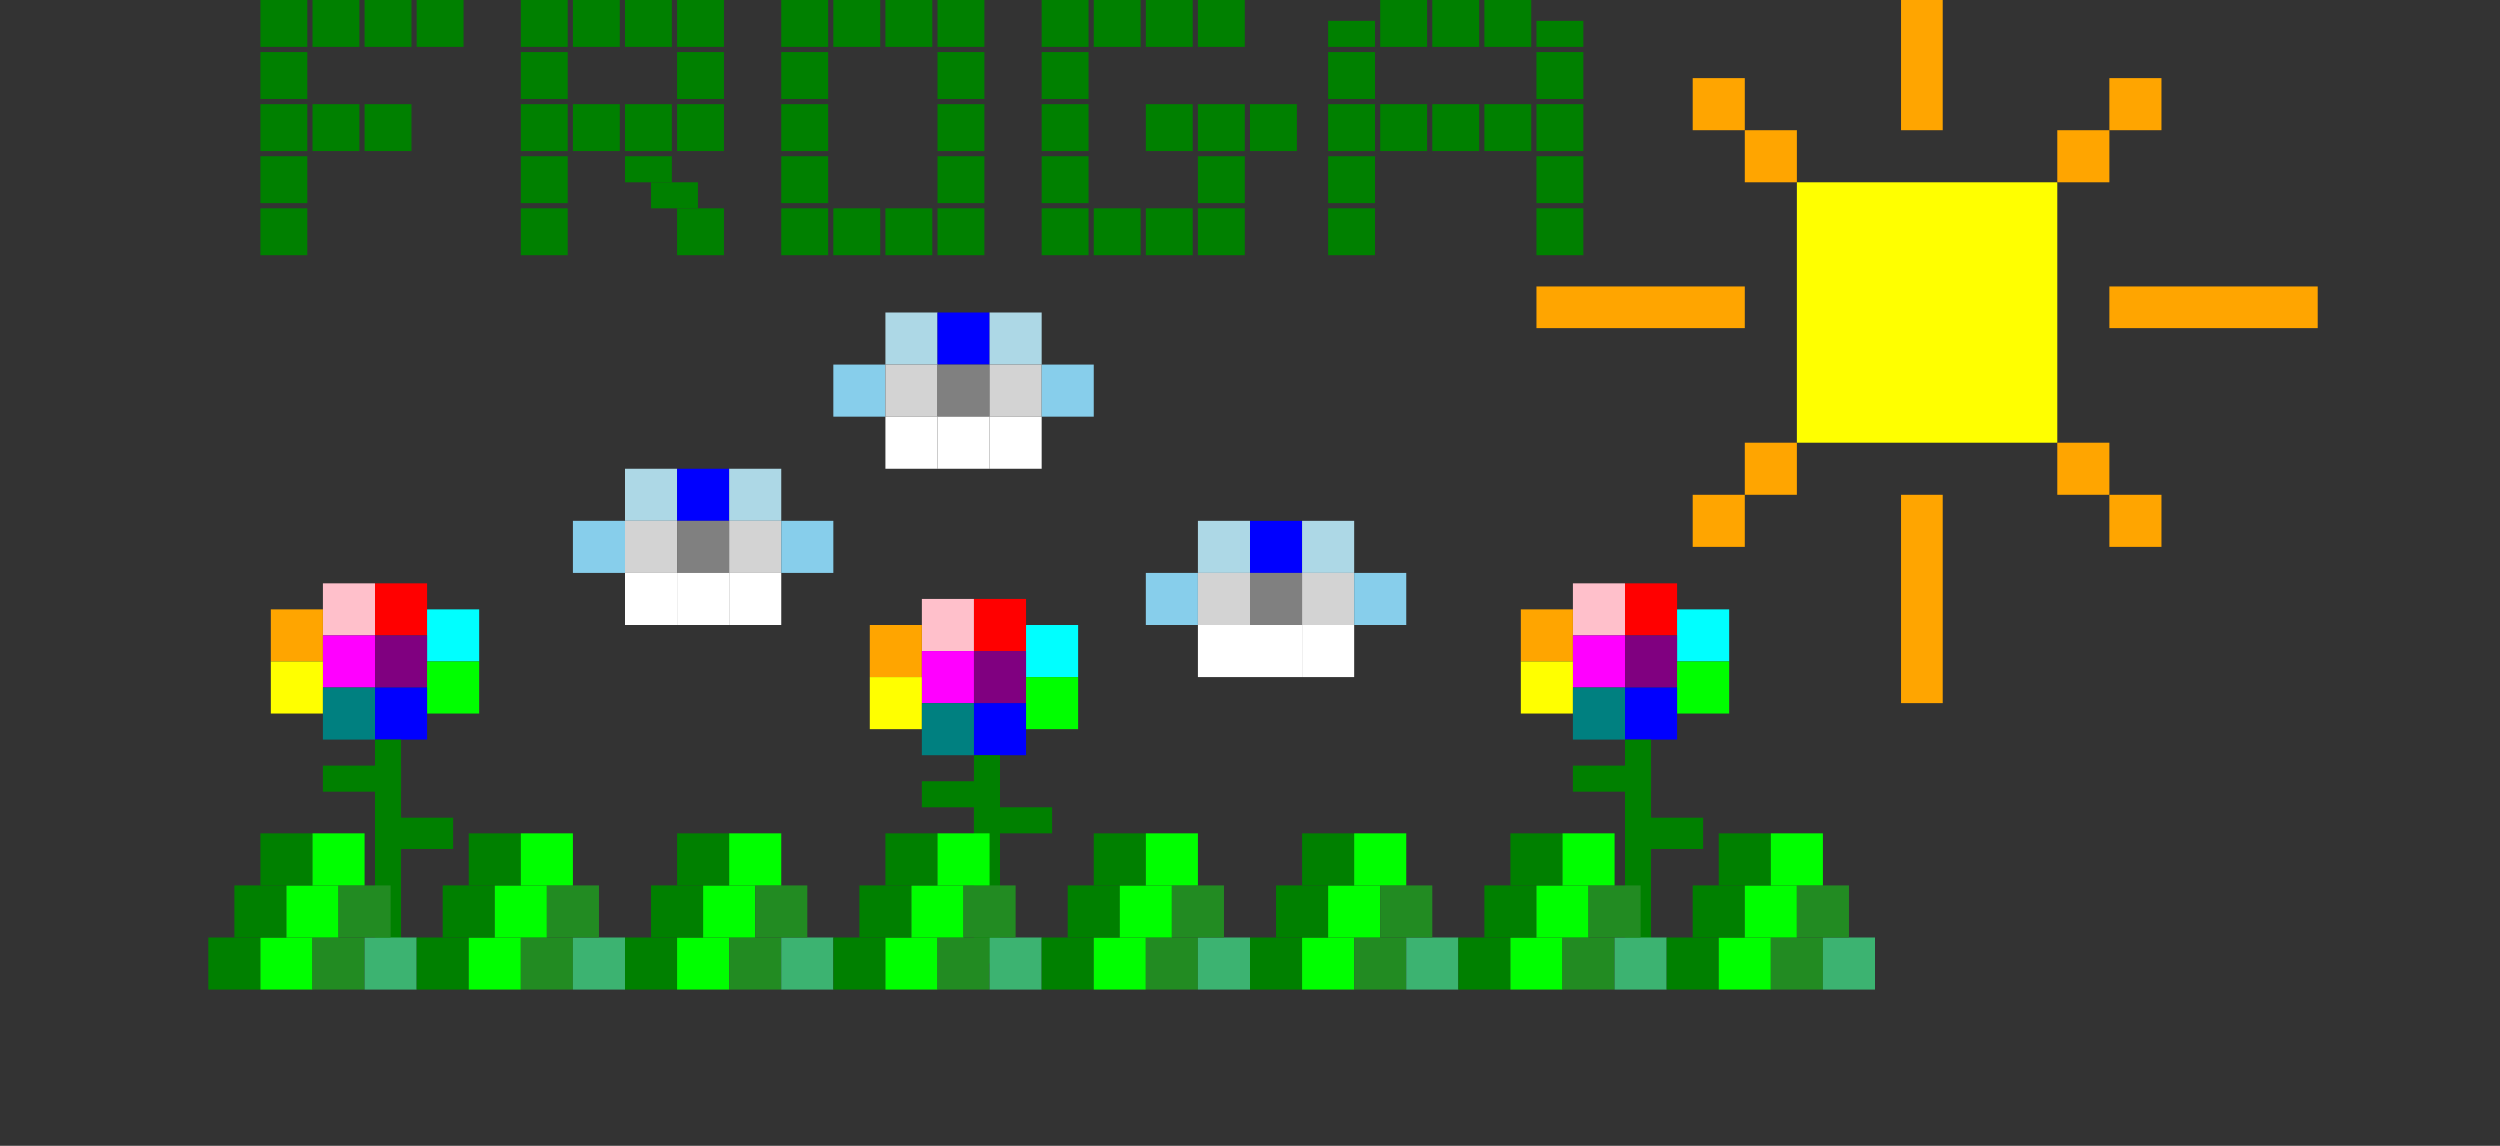 <svg xmlns="http://www.w3.org/2000/svg" width="480" height="220">

  <rect width="100%" height="100%" fill="#333333" stroke="none"/>

  <g transform="translate(12, 112)">
    <svg width="150" height="200">
      <!-- Верхние лепестки -->
      <rect x="50" y="0" width="10" height="10" fill="pink" />
      <rect x="60" y="0" width="10" height="10" fill="red" />
      <rect x="40" y="5" width="10" height="10" fill="orange" />
      <rect x="70" y="5" width="10" height="10" fill="cyan" />

      <!-- Центральные лепестки -->
      <rect x="50" y="10" width="10" height="10" fill="magenta" />
      <rect x="60" y="10" width="10" height="10" fill="purple" />

      <!-- Нижние лепестки -->
      <rect x="40" y="15" width="10" height="10" fill="yellow" />
      <rect x="70" y="15" width="10" height="10" fill="lime" />
      <rect x="50" y="20" width="10" height="10" fill="teal" />
      <rect x="60" y="20" width="10" height="10" fill="blue" />

      <!-- Стебель -->
      <rect x="60" y="30" width="5" height="40" fill="green" />

      <!-- Листик -->
      <rect x="50" y="35" width="15" height="5" fill="green" />
      <rect x="60" y="45" width="15" height="6" fill="green" />
    </svg>
  </g>

  <g transform="translate(127, 115)">
    <svg width="150" height="200">
      <!-- Верхние лепестки -->
      <rect x="50" y="0" width="10" height="10" fill="pink" />
      <rect x="60" y="0" width="10" height="10" fill="red" />
      <rect x="40" y="5" width="10" height="10" fill="orange" />
      <rect x="70" y="5" width="10" height="10" fill="cyan" />

      <!-- Центральные лепестки -->
      <rect x="50" y="10" width="10" height="10" fill="magenta" />
      <rect x="60" y="10" width="10" height="10" fill="purple" />

      <!-- Нижние лепестки -->
      <rect x="40" y="15" width="10" height="10" fill="yellow" />
      <rect x="70" y="15" width="10" height="10" fill="lime" />
      <rect x="50" y="20" width="10" height="10" fill="teal" />
      <rect x="60" y="20" width="10" height="10" fill="blue" />

      <!-- Стебель -->
      <rect x="60" y="30" width="5" height="40" fill="green" />

      <!-- Листик -->
      <rect x="50" y="35" width="15" height="5" fill="green" />
      <rect x="60" y="40" width="15" height="5" fill="green" />
    </svg>
  </g>

  <g transform="translate(252, 112)">
    <svg width="150" height="200">
      <!-- Верхние лепестки -->
      <rect x="50" y="0" width="10" height="10" fill="pink" />
      <rect x="60" y="0" width="10" height="10" fill="red" />
      <rect x="40" y="5" width="10" height="10" fill="orange" />
      <rect x="70" y="5" width="10" height="10" fill="cyan" />

      <!-- Центральные лепестки -->
      <rect x="50" y="10" width="10" height="10" fill="magenta" />
      <rect x="60" y="10" width="10" height="10" fill="purple" />

      <!-- Нижние лепестки -->
      <rect x="40" y="15" width="10" height="10" fill="yellow" />
      <rect x="70" y="15" width="10" height="10" fill="lime" />
      <rect x="50" y="20" width="10" height="10" fill="teal" />
      <rect x="60" y="20" width="10" height="10" fill="blue" />

      <!-- Стебель -->
      <rect x="60" y="30" width="5" height="40" fill="green" />

      <!-- Листик -->
      <rect x="50" y="35" width="15" height="5" fill="green" />
      <rect x="60" y="45" width="15" height="6" fill="green" />
    </svg>
  </g>


  <g transform="translate(30, 80)">

    <!-- Первый элемент травы -->
    <svg x="0" y="0" width="200" height="150">
      <rect x="10" y="100" width="10" height="10" fill="green" />
      <rect x="20" y="100" width="10" height="10" fill="lime" />
      <rect x="30" y="100" width="10" height="10" fill="forestgreen" />
      <rect x="40" y="100" width="10" height="10" fill="mediumseagreen" />
      <rect x="15" y="90" width="10" height="10" fill="green" />
      <rect x="25" y="90" width="10" height="10" fill="lime" />
      <rect x="35" y="90" width="10" height="10" fill="forestgreen" />
      <rect x="20" y="80" width="10" height="10" fill="green" />
      <rect x="30" y="80" width="10" height="10" fill="lime" />
    </svg>

    <!-- Второй элемент травы -->
    <svg x="40" y="0" width="200" height="150">
      <rect x="10" y="100" width="10" height="10" fill="green" />
      <rect x="20" y="100" width="10" height="10" fill="lime" />
      <rect x="30" y="100" width="10" height="10" fill="forestgreen" />
      <rect x="40" y="100" width="10" height="10" fill="mediumseagreen" />
      <rect x="15" y="90" width="10" height="10" fill="green" />
      <rect x="25" y="90" width="10" height="10" fill="lime" />
      <rect x="35" y="90" width="10" height="10" fill="forestgreen" />
      <rect x="20" y="80" width="10" height="10" fill="green" />
      <rect x="30" y="80" width="10" height="10" fill="lime" />
    </svg>

    <!-- Третий элемент травы -->
    <svg x="80" y="0" width="200" height="150">
      <rect x="10" y="100" width="10" height="10" fill="green" />
      <rect x="20" y="100" width="10" height="10" fill="lime" />
      <rect x="30" y="100" width="10" height="10" fill="forestgreen" />
      <rect x="40" y="100" width="10" height="10" fill="mediumseagreen" />
      <rect x="15" y="90" width="10" height="10" fill="green" />
      <rect x="25" y="90" width="10" height="10" fill="lime" />
      <rect x="35" y="90" width="10" height="10" fill="forestgreen" />
      <rect x="20" y="80" width="10" height="10" fill="green" />
      <rect x="30" y="80" width="10" height="10" fill="lime" />
    </svg>

    <!-- Четвертый элемент травы -->
    <svg x="120" y="0" width="200" height="150">
      <rect x="10" y="100" width="10" height="10" fill="green" />
      <rect x="20" y="100" width="10" height="10" fill="lime" />
      <rect x="30" y="100" width="10" height="10" fill="forestgreen" />
      <rect x="40" y="100" width="10" height="10" fill="mediumseagreen" />
      <rect x="15" y="90" width="10" height="10" fill="green" />
      <rect x="25" y="90" width="10" height="10" fill="lime" />
      <rect x="35" y="90" width="10" height="10" fill="forestgreen" />
      <rect x="20" y="80" width="10" height="10" fill="green" />
      <rect x="30" y="80" width="10" height="10" fill="lime" />
    </svg>

    <!-- Пятый элемент травы -->
    <svg x="160" y="0" width="200" height="150">
      <rect x="10" y="100" width="10" height="10" fill="green" />
      <rect x="20" y="100" width="10" height="10" fill="lime" />
      <rect x="30" y="100" width="10" height="10" fill="forestgreen" />
      <rect x="40" y="100" width="10" height="10" fill="mediumseagreen" />
      <rect x="15" y="90" width="10" height="10" fill="green" />
      <rect x="25" y="90" width="10" height="10" fill="lime" />
      <rect x="35" y="90" width="10" height="10" fill="forestgreen" />
      <rect x="20" y="80" width="10" height="10" fill="green" />
      <rect x="30" y="80" width="10" height="10" fill="lime" />
    </svg>

    <!-- Элемент травы -->
    <svg x="200" y="0" width="200" height="150">
      <rect x="10" y="100" width="10" height="10" fill="green" />
      <rect x="20" y="100" width="10" height="10" fill="lime" />
      <rect x="30" y="100" width="10" height="10" fill="forestgreen" />
      <rect x="40" y="100" width="10" height="10" fill="mediumseagreen" />
      <rect x="15" y="90" width="10" height="10" fill="green" />
      <rect x="25" y="90" width="10" height="10" fill="lime" />
      <rect x="35" y="90" width="10" height="10" fill="forestgreen" />
      <rect x="20" y="80" width="10" height="10" fill="green" />
      <rect x="30" y="80" width="10" height="10" fill="lime" />
    </svg>

    <!-- Элемент травы -->
    <svg x="240" y="0" width="200" height="150">
      <rect x="10" y="100" width="10" height="10" fill="green" />
      <rect x="20" y="100" width="10" height="10" fill="lime" />
      <rect x="30" y="100" width="10" height="10" fill="forestgreen" />
      <rect x="40" y="100" width="10" height="10" fill="mediumseagreen" />
      <rect x="15" y="90" width="10" height="10" fill="green" />
      <rect x="25" y="90" width="10" height="10" fill="lime" />
      <rect x="35" y="90" width="10" height="10" fill="forestgreen" />
      <rect x="20" y="80" width="10" height="10" fill="green" />
      <rect x="30" y="80" width="10" height="10" fill="lime" />
    </svg>

    <!-- Элемент травы -->
    <svg x="280" y="0" width="200" height="150">
      <rect x="10" y="100" width="10" height="10" fill="green" />
      <rect x="20" y="100" width="10" height="10" fill="lime" />
      <rect x="30" y="100" width="10" height="10" fill="forestgreen" />
      <rect x="40" y="100" width="10" height="10" fill="mediumseagreen" />
      <rect x="15" y="90" width="10" height="10" fill="green" />
      <rect x="25" y="90" width="10" height="10" fill="lime" />
      <rect x="35" y="90" width="10" height="10" fill="forestgreen" />
      <rect x="20" y="80" width="10" height="10" fill="green" />
      <rect x="30" y="80" width="10" height="10" fill="lime" />
    </svg>

  </g>

  <g transform="translate(100, 40)">
    <!-- Верхняя часть облака -->
    <rect x="70" y="20" width="10" height="10" fill="lightblue" />
    <rect x="80" y="20" width="10" height="10" fill="blue" />
    <rect x="90" y="20" width="10" height="10" fill="lightblue" />

    <!-- Средняя часть облака -->
    <rect x="60" y="30" width="10" height="10" fill="skyblue" />
    <rect x="70" y="30" width="10" height="10" fill="lightgrey" />
    <rect x="80" y="30" width="10" height="10" fill="grey" />
    <rect x="90" y="30" width="10" height="10" fill="lightgrey" />
    <rect x="100" y="30" width="10" height="10" fill="skyblue" />

    <!-- Нижняя часть облака -->
    <rect x="70" y="40" width="10" height="10" fill="white" />
    <rect x="80" y="40" width="10" height="10" fill="white" />
    <rect x="90" y="40" width="10" height="10" fill="white" />
  </g>

  <g transform="translate(160, 80)">
    <!-- Верхняя часть облака -->
    <rect x="70" y="20" width="10" height="10" fill="lightblue" />
    <rect x="80" y="20" width="10" height="10" fill="blue" />
    <rect x="90" y="20" width="10" height="10" fill="lightblue" />

    <!-- Средняя часть облака -->
    <rect x="60" y="30" width="10" height="10" fill="skyblue" />
    <rect x="70" y="30" width="10" height="10" fill="lightgrey" />
    <rect x="80" y="30" width="10" height="10" fill="grey" />
    <rect x="90" y="30" width="10" height="10" fill="lightgrey" />
    <rect x="100" y="30" width="10" height="10" fill="skyblue" />

    <!-- Нижняя часть облака -->
    <rect x="70" y="40" width="10" height="10" fill="white" />
    <rect x="80" y="40" width="10" height="10" fill="white" />
    <rect x="90" y="40" width="10" height="10" fill="white" />
  </g>

  <g transform="translate(50, 70)">
    <!-- Верхняя часть облака -->
    <rect x="70" y="20" width="10" height="10" fill="lightblue" />
    <rect x="80" y="20" width="10" height="10" fill="blue" />
    <rect x="90" y="20" width="10" height="10" fill="lightblue" />

    <!-- Средняя часть облака -->
    <rect x="60" y="30" width="10" height="10" fill="skyblue" />
    <rect x="70" y="30" width="10" height="10" fill="lightgrey" />
    <rect x="80" y="30" width="10" height="10" fill="grey" />
    <rect x="90" y="30" width="10" height="10" fill="lightgrey" />
    <rect x="100" y="30" width="10" height="10" fill="skyblue" />

    <!-- Нижняя часть облака -->
    <rect x="70" y="40" width="10" height="10" fill="white" />
    <rect x="80" y="40" width="10" height="10" fill="white" />
    <rect x="90" y="40" width="10" height="10" fill="white" />
  </g>

  <g transform="translate(225, -85)">
    <!-- Центр солнца -->
    <rect x="120" y="120" width="50" height="50" fill="yellow" />

    <!-- Лучи -->
    <rect x="140" y="70" width="8" height="40" fill="orange" /> <!-- Верхний луч -->
    <rect x="140" y="180" width="8" height="40" fill="orange" /> <!-- Нижний луч -->
    <rect x="70" y="140" width="40" height="8" fill="orange" /> <!-- Левый луч -->
    <rect x="180" y="140" width="40" height="8" fill="orange" /> <!-- Правый луч -->

    <!-- Ближние лучи -->
    <rect x="100" y="100" width="10" height="10" fill="orange" />
    <rect x="180" y="100" width="10" height="10" fill="orange" />
    <rect x="100" y="180" width="10" height="10" fill="orange" />
    <rect x="180" y="180" width="10" height="10" fill="orange" />

    <!-- Ближние лучи -->
    <rect x="110" y="110" width="10" height="10" fill="orange" />
    <rect x="170" y="110" width="10" height="10" fill="orange" />
    <rect x="110" y="170" width="10" height="10" fill="orange" />
    <rect x="170" y="170" width="10" height="10" fill="orange" />
  </g>

  <!-- f -->
  <g transform="translate(50, 0)">
    <rect x="0" y="0" width="9" height="9" fill="green" />
    <rect x="10" y="0" width="9" height="9" fill="green" />
    <rect x="20" y="0" width="9" height="9" fill="green" />
    <rect x="30" y="0" width="9" height="9" fill="green" />
    <rect x="0" y="10" width="9" height="9" fill="green" />
    <rect x="0" y="20" width="9" height="9" fill="green" />
    <rect x="10" y="20" width="9" height="9" fill="green" />
    <rect x="20" y="20" width="9" height="9" fill="green" />
    <rect x="0" y="30" width="9" height="9" fill="green" />
    <rect x="0" y="40" width="9" height="9" fill="green" />
  </g>
  <!-- r -->
  <g transform="translate(100, 0)">
    <rect x="0" y="0" width="9" height="9" fill="green" />
    <rect x="10" y="0" width="9" height="9" fill="green" />
    <rect x="20" y="0" width="9" height="9" fill="green" />
    <rect x="30" y="0" width="9" height="9" fill="green" />
    <rect x="0" y="10" width="9" height="9" fill="green" />
    <rect x="30" y="10" width="9" height="9" fill="green" />
    <rect x="0" y="20" width="9" height="9" fill="green" />
    <rect x="10" y="20" width="9" height="9" fill="green" />
    <rect x="20" y="20" width="9" height="9" fill="green" />
    <rect x="30" y="20" width="9" height="9" fill="green" />

    <rect x="0" y="30" width="9" height="9" fill="green" />
    <rect x="20" y="30" width="9" height="5" fill="green" />
    <rect x="25" y="35" width="9" height="5" fill="green" />



    <rect x="30" y="40" width="9" height="9" fill="green" />
    <rect x="0" y="40" width="9" height="9" fill="green" />
  </g>
  <!-- 0 -->
  <g transform="translate(150, 0)">
    <rect x="0" y="0" width="9" height="9" fill="green" />
    <rect x="10" y="0" width="9" height="9" fill="green" />
    <rect x="20" y="0" width="9" height="9" fill="green" />
    <rect x="30" y="0" width="9" height="9" fill="green" />
    <rect x="0" y="10" width="9" height="9" fill="green" />
    <rect x="30" y="10" width="9" height="9" fill="green" />
    <rect x="0" y="20" width="9" height="9" fill="green" />
    <rect x="30" y="20" width="9" height="9" fill="green" />
    <rect x="0" y="30" width="9" height="9" fill="green" />
    <rect x="30" y="30" width="9" height="9" fill="green" />
    <rect x="0" y="40" width="9" height="9" fill="green" />
    <rect x="10" y="40" width="9" height="9" fill="green" />
    <rect x="20" y="40" width="9" height="9" fill="green" />
    <rect x="30" y="40" width="9" height="9" fill="green" />
  </g>
  <!-- g -->
  <g transform="translate(200, 0)">
    <rect x="0" y="0" width="9" height="9" fill="green" />
    <rect x="10" y="0" width="9" height="9" fill="green" />
    <rect x="20" y="0" width="9" height="9" fill="green" />
    <rect x="30" y="0" width="9" height="9" fill="green" />

    <rect x="0" y="10" width="9" height="9" fill="green" />
    <rect x="0" y="20" width="9" height="9" fill="green" />

    <rect x="20" y="20" width="9" height="9" fill="green" />
    <rect x="30" y="20" width="9" height="9" fill="green" />
    <rect x="40" y="20" width="9" height="9" fill="green" />

    <rect x="0" y="30" width="9" height="9" fill="green" />
    <rect x="30" y="30" width="9" height="9" fill="green" />

    <rect x="0" y="40" width="9" height="9" fill="green" />
    <rect x="10" y="40" width="9" height="9" fill="green" />
    <rect x="20" y="40" width="9" height="9" fill="green" />
    <rect x="30" y="40" width="9" height="9" fill="green" />
  </g>
  <!-- a -->
  <g transform="translate(255, 0)">
    <rect x="0" y="4" width="9" height="5" fill="green" />
    <rect x="10" y="0" width="9" height="9" fill="green" />
    <rect x="20" y="0" width="9" height="9" fill="green" />
    <rect x="30" y="0" width="9" height="9" fill="green" />
    <rect x="40" y="4" width="9" height="5" fill="green" />
    <rect x="0" y="10" width="9" height="9" fill="green" />
    <rect x="40" y="10" width="9" height="9" fill="green" />
    <rect x="0" y="20" width="9" height="9" fill="green" />
    <rect x="10" y="20" width="9" height="9" fill="green" />
    <rect x="20" y="20" width="9" height="9" fill="green" />
    <rect x="30" y="20" width="9" height="9" fill="green" />
    <rect x="40" y="20" width="9" height="9" fill="green" />
    <rect x="0" y="30" width="9" height="9" fill="green" />
    <rect x="40" y="30" width="9" height="9" fill="green" />
    <rect x="0" y="40" width="9" height="9" fill="green" />
    <rect x="40" y="40" width="9" height="9" fill="green" />

  </g>
</svg>

